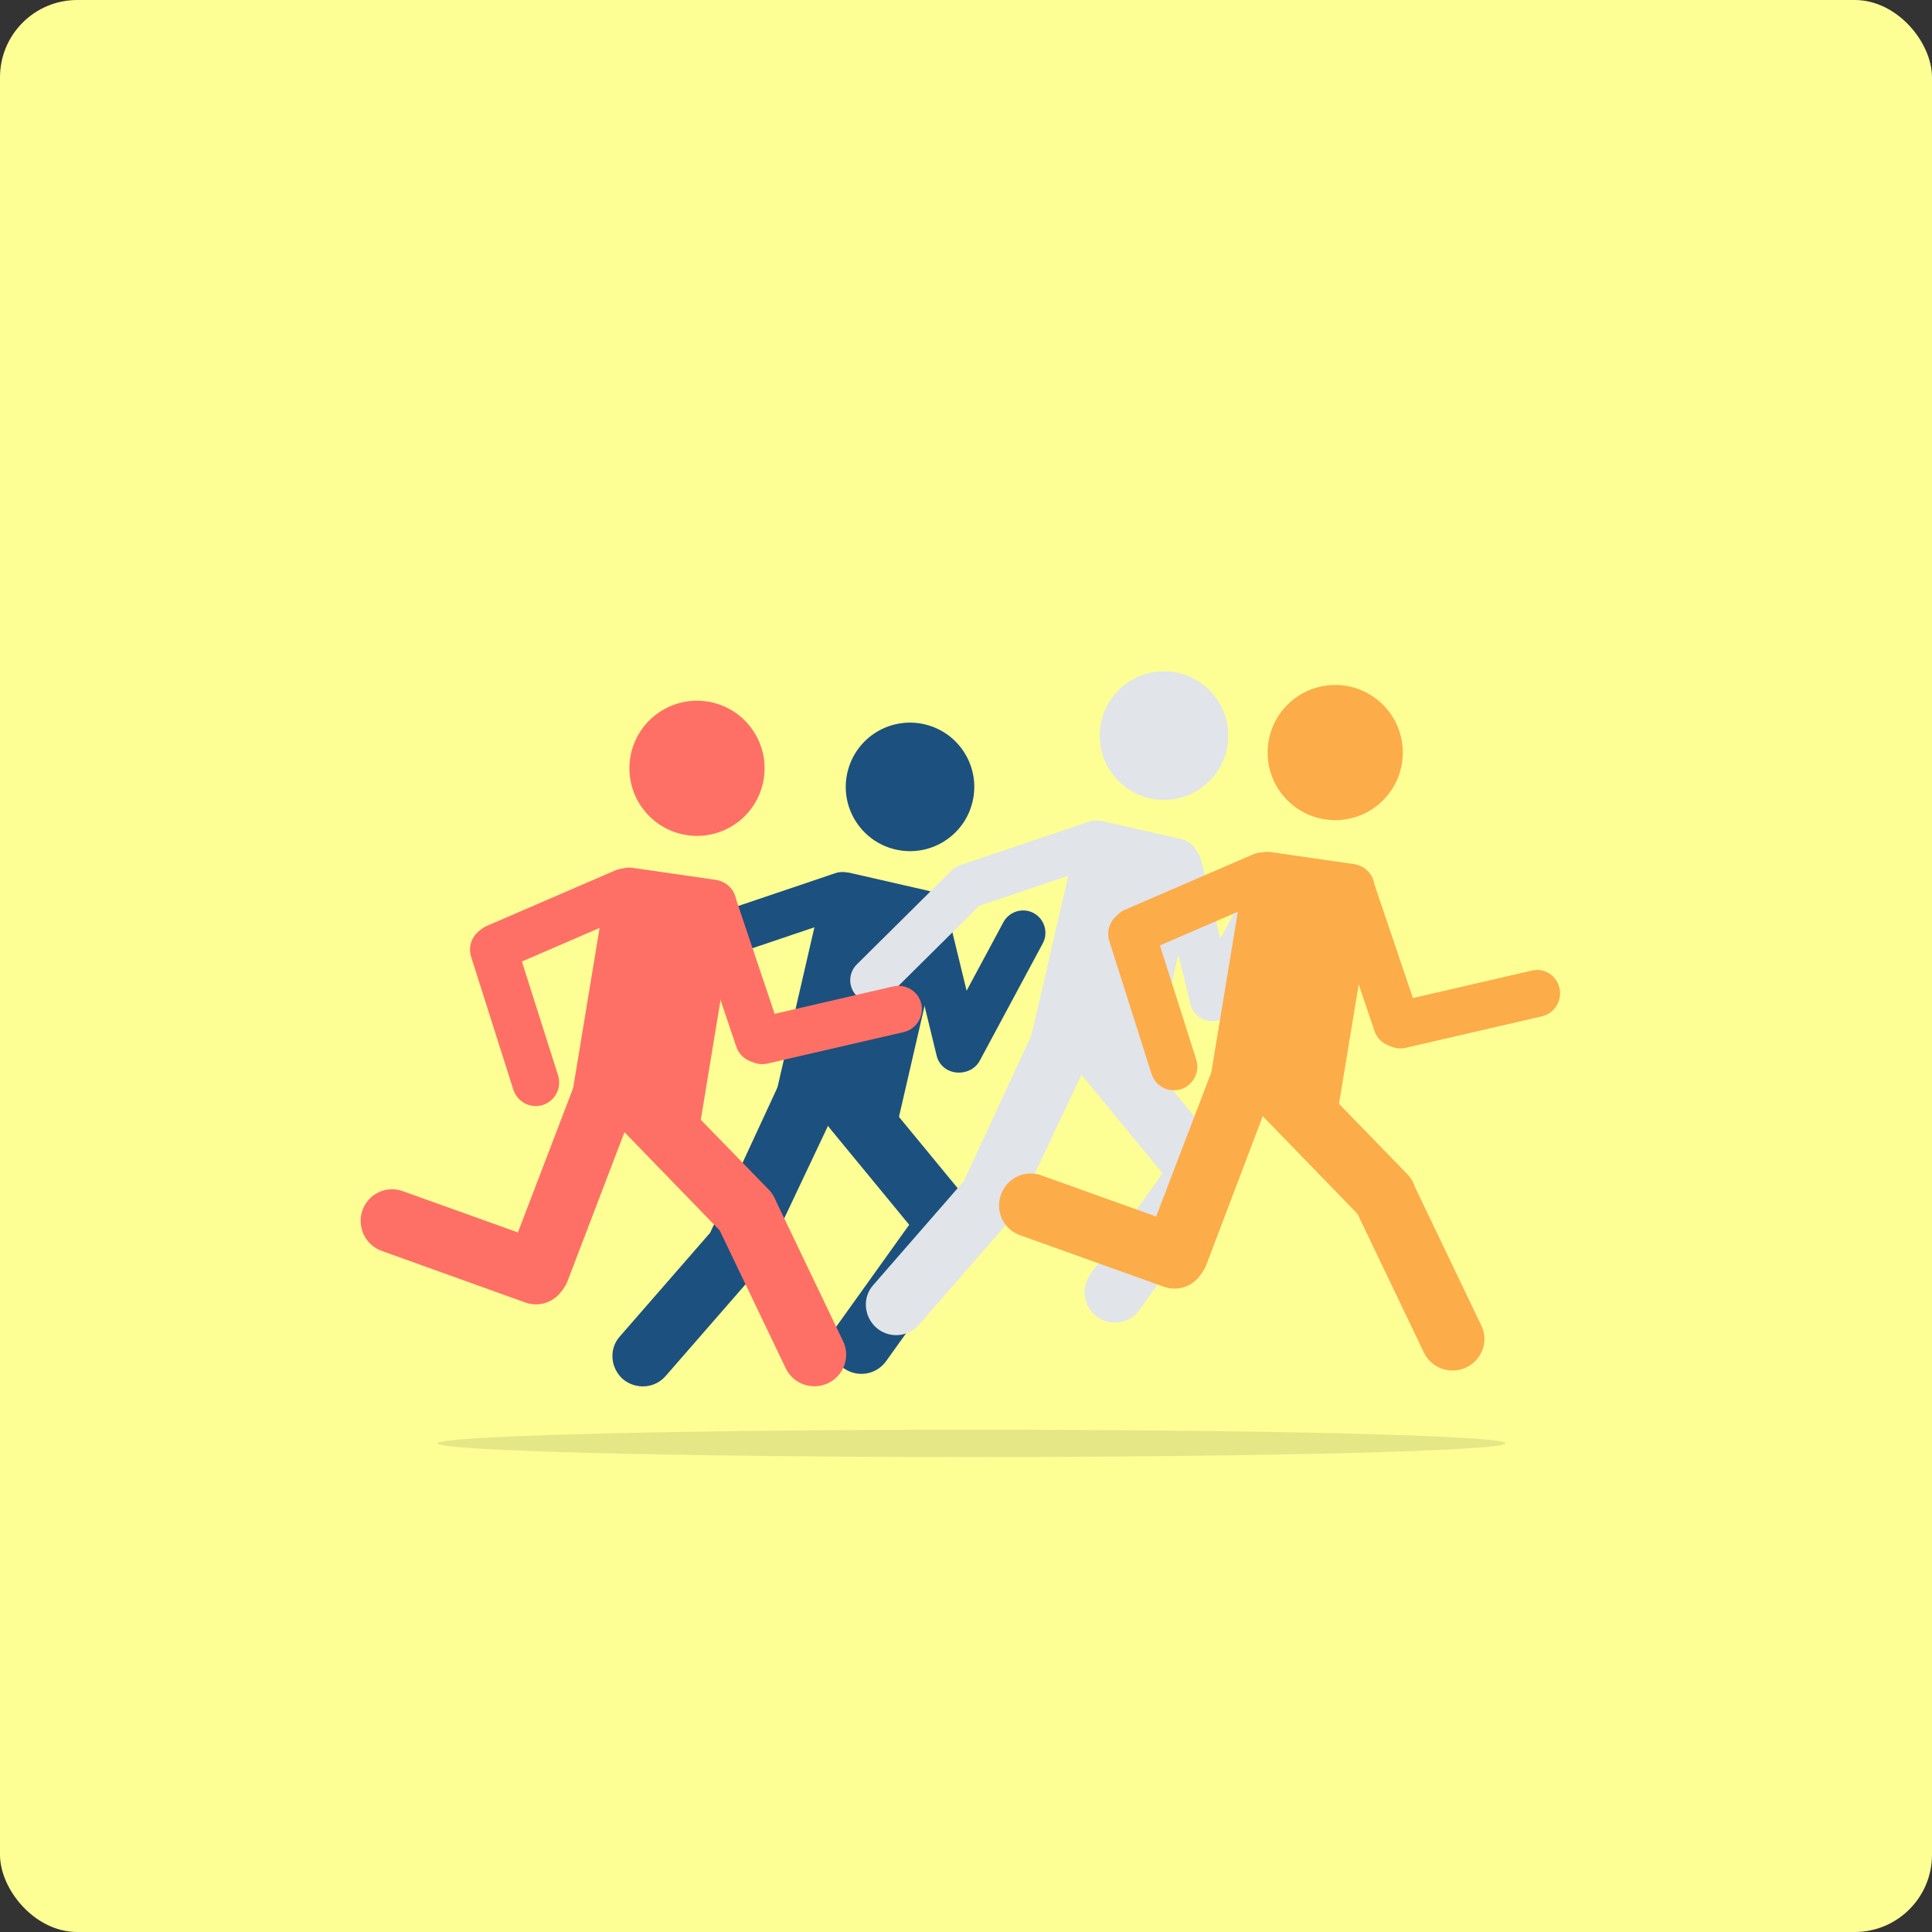 <svg width="150" height="150" viewBox="0 0 150 150" fill="none" xmlns="http://www.w3.org/2000/svg">
<rect x="0" y="0" width="150" height="150" fill="#333333" stroke="none"/>
<rect width="150" height="150" rx="6" fill="#FDFF95"/>
<path opacity="0.1" d="M116.895 112.062C116.895 112.642 98.354 113.124 75.436 113.124C52.517 113.124 33.976 112.642 33.976 112.062C33.976 111.483 52.517 111 75.436 111C98.354 111 116.895 111.451 116.895 112.062Z" fill="#0C0C0C"/>
<path d="M75.508 62.248C76.145 59.567 74.489 56.877 71.808 56.24C69.127 55.602 66.437 57.259 65.8 59.94C65.162 62.621 66.819 65.311 69.5 65.948C72.181 66.585 74.871 64.929 75.508 62.248Z" fill="#1C507E"/>
<path d="M74.814 83.219C73.88 83.444 72.947 82.897 72.721 81.964L70.21 71.631C69.985 70.698 70.532 69.764 71.466 69.539C72.399 69.314 73.333 69.861 73.558 70.794L76.069 81.127C76.326 82.028 75.747 82.994 74.814 83.219Z" fill="#1C507E"/>
<path d="M74.942 96.674C73.944 97.511 72.464 97.35 71.627 96.352L64.449 87.629C63.612 86.631 63.773 85.15 64.77 84.313C65.768 83.477 67.249 83.637 68.086 84.635L75.264 93.358C76.101 94.356 75.94 95.837 74.942 96.674Z" fill="#1C507E"/>
<path d="M65.511 106.233C64.449 105.461 64.223 104.012 64.964 102.95L71.53 93.776C72.303 92.714 73.751 92.489 74.814 93.229C75.876 94.002 76.101 95.45 75.361 96.512L68.794 105.686C68.022 106.748 66.573 106.974 65.511 106.233Z" fill="#1C507E"/>
<path d="M56.337 98.67C55.178 98.122 54.663 96.706 55.211 95.547L60.908 83.251C61.455 82.092 62.035 83.67 63.194 84.217C64.352 84.764 64.867 86.18 64.32 87.339L59.492 97.543C58.912 98.734 57.528 99.249 56.337 98.67Z" fill="#1C507E"/>
<path d="M48.354 107.071C47.389 106.201 47.26 104.721 48.129 103.755L55.532 95.257C56.401 94.292 57.882 94.163 58.848 95.032C59.813 95.901 59.942 97.382 59.073 98.347L51.67 106.845C50.833 107.811 49.352 107.907 48.354 107.071Z" fill="#1C507E"/>
<path d="M80.253 70.891C81.09 71.341 81.412 72.403 80.962 73.24L76.069 82.35C75.618 83.187 74.556 83.509 73.719 83.058C72.882 82.607 72.56 81.545 73.011 80.708L77.904 71.599C78.354 70.762 79.416 70.44 80.253 70.891Z" fill="#1C507E"/>
<path d="M53.923 73.305C53.601 72.403 54.116 71.406 55.017 71.116L64.835 67.8C65.736 67.478 66.734 67.994 67.024 68.895C67.346 69.796 66.831 70.794 65.929 71.084L56.112 74.399C55.211 74.689 54.213 74.206 53.923 73.305Z" fill="#1C507E"/>
<path d="M46.841 81.32C46.166 80.644 46.166 79.549 46.841 78.873L54.181 71.599C54.856 70.923 55.951 70.923 56.627 71.599C57.303 72.275 57.303 73.369 56.627 74.045L49.288 81.32C48.58 81.996 47.485 81.996 46.841 81.32Z" fill="#1C507E"/>
<path d="M67.7 88.047L61.648 86.663C60.715 86.438 60.135 85.505 60.329 84.571L63.901 69.088C64.127 68.155 65.06 67.575 65.994 67.769L72.045 69.153C72.979 69.378 73.558 70.311 73.365 71.245L69.792 86.728C69.599 87.661 68.665 88.241 67.7 88.047Z" fill="#1C507E"/>
<path d="M90.37 62.103C93.125 62.103 95.359 59.869 95.359 57.113C95.359 54.358 93.125 52.124 90.37 52.124C87.614 52.124 85.381 54.358 85.381 57.113C85.381 59.869 87.614 62.103 90.37 62.103Z" fill="#E1E4E8"/>
<path d="M94.522 79.227C93.589 79.452 92.655 78.905 92.43 77.972L89.919 67.639C89.694 66.706 90.241 65.772 91.175 65.547C92.108 65.321 93.041 65.868 93.267 66.802L95.778 77.135C96.003 78.068 95.424 79.002 94.522 79.227Z" fill="#E1E4E8"/>
<path d="M94.619 92.682C93.621 93.519 92.14 93.358 91.303 92.36L84.125 83.637C83.288 82.639 83.449 81.158 84.447 80.321C85.445 79.484 86.926 79.645 87.763 80.643L94.941 89.366C95.778 90.364 95.649 91.877 94.619 92.682Z" fill="#E1E4E8"/>
<path d="M85.188 102.242C84.125 101.47 83.9 100.021 84.64 98.959L91.207 89.785C91.979 88.723 93.428 88.498 94.49 89.238C95.552 90.01 95.778 91.459 95.037 92.521L88.471 101.695C87.73 102.757 86.25 103.015 85.188 102.242Z" fill="#E1E4E8"/>
<path d="M76.014 94.71C74.855 94.162 74.34 92.746 74.887 91.587L80.585 79.291C81.132 78.132 81.711 79.71 82.87 80.257C84.029 80.804 84.544 82.22 83.997 83.379L79.168 93.583C78.621 94.774 77.205 95.257 76.014 94.71Z" fill="#E1E4E8"/>
<path d="M68.031 103.079C67.065 102.21 66.936 100.73 67.805 99.764L75.209 91.266C76.078 90.3 77.559 90.172 78.524 91.041C79.49 91.91 79.619 93.391 78.75 94.356L71.346 102.854C70.509 103.82 69.029 103.948 68.031 103.079Z" fill="#E1E4E8"/>
<path d="M99.93 66.898C100.767 67.349 101.089 68.411 100.638 69.248L95.745 78.358C95.295 79.195 94.233 79.516 93.396 79.066C92.559 78.615 92.237 77.553 92.688 76.716L97.58 67.607C98.031 66.77 99.093 66.448 99.93 66.898Z" fill="#E1E4E8"/>
<path d="M73.6 69.312C73.278 68.411 73.793 67.413 74.694 67.124L84.511 63.808C85.413 63.486 86.411 64.001 86.7 64.903C87.022 65.804 86.507 66.802 85.606 67.091L75.788 70.407C74.887 70.729 73.889 70.246 73.6 69.312Z" fill="#E1E4E8"/>
<path d="M66.518 77.328C65.842 76.652 65.842 75.557 66.518 74.881L73.857 67.607C74.533 66.931 75.627 66.931 76.303 67.607C76.979 68.282 76.979 69.377 76.303 70.053L68.964 77.328C68.288 78.036 67.194 78.036 66.518 77.328Z" fill="#E1E4E8"/>
<path d="M87.409 84.055L81.357 82.671C80.424 82.446 79.844 81.512 80.037 80.579L83.61 65.096C83.836 64.163 84.769 63.583 85.703 63.776L91.754 65.16C92.688 65.386 93.267 66.319 93.074 67.253L89.501 82.736C89.275 83.701 88.342 84.281 87.409 84.055Z" fill="#E1E4E8"/>
<path d="M57.314 63.81C59.611 62.043 60.041 58.749 58.274 56.452C56.507 54.155 53.213 53.725 50.916 55.492C48.619 57.258 48.189 60.553 49.956 62.85C51.722 65.147 55.017 65.576 57.314 63.81Z" fill="#FE7066"/>
<path d="M59.492 82.414C58.526 82.736 57.496 82.221 57.174 81.287L53.698 70.987C53.376 70.021 53.891 68.991 54.824 68.669C55.79 68.347 56.82 68.862 57.142 69.796L60.618 80.129C60.94 81.062 60.425 82.092 59.492 82.414Z" fill="#FE7066"/>
<path d="M59.62 95.869C58.655 96.802 57.078 96.802 56.144 95.804L47.904 87.306C46.97 86.341 46.97 84.763 47.968 83.83C48.934 82.897 50.511 82.897 51.444 83.894L59.685 92.36C60.651 93.358 60.618 94.903 59.62 95.869Z" fill="#FE7066"/>
<path d="M64.288 107.392C63.065 107.971 61.584 107.456 61.005 106.233L55.886 95.546C55.307 94.323 55.822 92.843 57.045 92.263C58.268 91.684 59.749 92.199 60.328 93.422L65.447 104.109C66.058 105.332 65.511 106.813 64.288 107.392Z" fill="#FE7066"/>
<path d="M40.886 100.891C39.599 100.408 38.955 98.991 39.438 97.704L45.425 82.06C45.908 80.772 46.037 83.476 47.324 83.959C48.612 84.442 49.255 85.858 48.773 87.146L44.073 99.442C43.59 100.73 42.174 101.373 40.886 100.891Z" fill="#FE7066"/>
<path d="M28.14 93.97C28.59 92.682 30.007 92.006 31.294 92.489L42.431 96.481C43.719 96.931 44.395 98.348 43.912 99.635C43.462 100.923 42.045 101.599 40.758 101.116L29.652 97.124C28.365 96.674 27.689 95.257 28.14 93.97Z" fill="#FE7066"/>
<path d="M71.53 77.94C71.755 78.905 71.144 79.903 70.178 80.129L59.588 82.575C58.623 82.8 57.625 82.189 57.399 81.223C57.174 80.257 57.786 79.259 58.751 79.034L69.341 76.588C70.339 76.362 71.305 76.974 71.53 77.94Z" fill="#FE7066"/>
<path d="M36.863 74.27C36.477 73.336 36.895 72.274 37.796 71.888L47.775 67.575C48.708 67.188 49.771 67.607 50.157 68.508C50.543 69.442 50.125 70.504 49.223 70.89L39.245 75.203C38.311 75.59 37.249 75.171 36.863 74.27Z" fill="#FE7066"/>
<path d="M42.142 85.794C41.176 86.083 40.178 85.568 39.856 84.603L36.573 74.27C36.283 73.305 36.798 72.307 37.764 71.985C38.73 71.695 39.728 72.21 40.05 73.176L43.333 83.508C43.622 84.474 43.107 85.472 42.142 85.794Z" fill="#FE7066"/>
<path d="M52.378 88.304L45.908 87.371C44.91 87.21 44.202 86.308 44.363 85.31L47.066 68.926C47.227 67.928 48.129 67.22 49.127 67.381L55.597 68.315C56.594 68.476 57.303 69.377 57.142 70.375L54.438 86.759C54.309 87.757 53.376 88.433 52.378 88.304Z" fill="#FE7066"/>
<path d="M107.376 62.139C109.425 60.09 109.425 56.768 107.376 54.719C105.327 52.67 102.005 52.67 99.956 54.719C97.907 56.768 97.907 60.09 99.956 62.139C102.005 64.188 105.327 64.188 107.376 62.139Z" fill="#FCAC49"/>
<path d="M109.039 81.19C108.074 81.512 107.044 80.997 106.722 80.064L103.245 69.796C102.924 68.83 103.439 67.8 104.372 67.478C105.338 67.156 106.368 67.671 106.69 68.605L110.166 78.873C110.488 79.838 109.973 80.868 109.039 81.19Z" fill="#FCAC49"/>
<path d="M109.201 94.646C108.235 95.579 106.658 95.579 105.724 94.582L97.484 86.084C96.55 85.118 96.55 83.541 97.548 82.607C98.514 81.674 100.091 81.674 101.025 82.672L109.265 91.169C110.198 92.103 110.166 93.68 109.201 94.646Z" fill="#FCAC49"/>
<path d="M113.836 106.169C112.612 106.749 111.132 106.234 110.552 105.01L105.434 94.324C104.855 93.101 105.37 91.62 106.593 91.04C107.816 90.461 109.297 90.976 109.876 92.199L114.994 102.886C115.606 104.109 115.091 105.558 113.836 106.169Z" fill="#FCAC49"/>
<path d="M90.434 99.667C89.147 99.184 88.503 97.768 88.986 96.48L94.973 80.836C95.456 79.549 95.585 82.253 96.872 82.736C98.16 83.218 98.803 84.635 98.32 85.922L93.653 98.218C93.138 99.506 91.722 100.15 90.434 99.667Z" fill="#FCAC49"/>
<path d="M77.72 92.746C78.17 91.459 79.587 90.783 80.874 91.266L92.012 95.257C93.299 95.708 93.975 97.124 93.492 98.412C93.042 99.699 91.625 100.375 90.338 99.892L79.2 95.901C77.913 95.45 77.237 94.034 77.72 92.746Z" fill="#FCAC49"/>
<path d="M121.078 76.716C121.303 77.682 120.692 78.68 119.726 78.905L109.136 81.352C108.17 81.577 107.172 80.965 106.947 80C106.722 79.034 107.333 78.036 108.299 77.811L118.889 75.365C119.887 75.107 120.853 75.719 121.078 76.716Z" fill="#FCAC49"/>
<path d="M86.411 73.015C86.024 72.081 86.443 71.019 87.344 70.633L97.323 66.32C98.256 65.933 99.318 66.352 99.705 67.253C100.091 68.187 99.672 69.249 98.771 69.635L88.793 73.948C87.859 74.367 86.797 73.948 86.411 73.015Z" fill="#FCAC49"/>
<path d="M91.69 84.57C90.724 84.86 89.726 84.345 89.404 83.379L86.121 73.046C85.831 72.081 86.346 71.083 87.312 70.761C88.278 70.471 89.275 70.986 89.597 71.952L92.881 82.285C93.17 83.218 92.655 84.248 91.69 84.57Z" fill="#FCAC49"/>
<path d="M101.926 87.081L95.456 86.148C94.458 85.987 93.75 85.086 93.911 84.088L96.615 67.704C96.776 66.706 97.677 65.998 98.675 66.159L105.145 67.092C106.143 67.253 106.851 68.154 106.69 69.152L103.986 85.536C103.857 86.534 102.924 87.21 101.926 87.081Z" fill="#FCAC49"/>
</svg>
